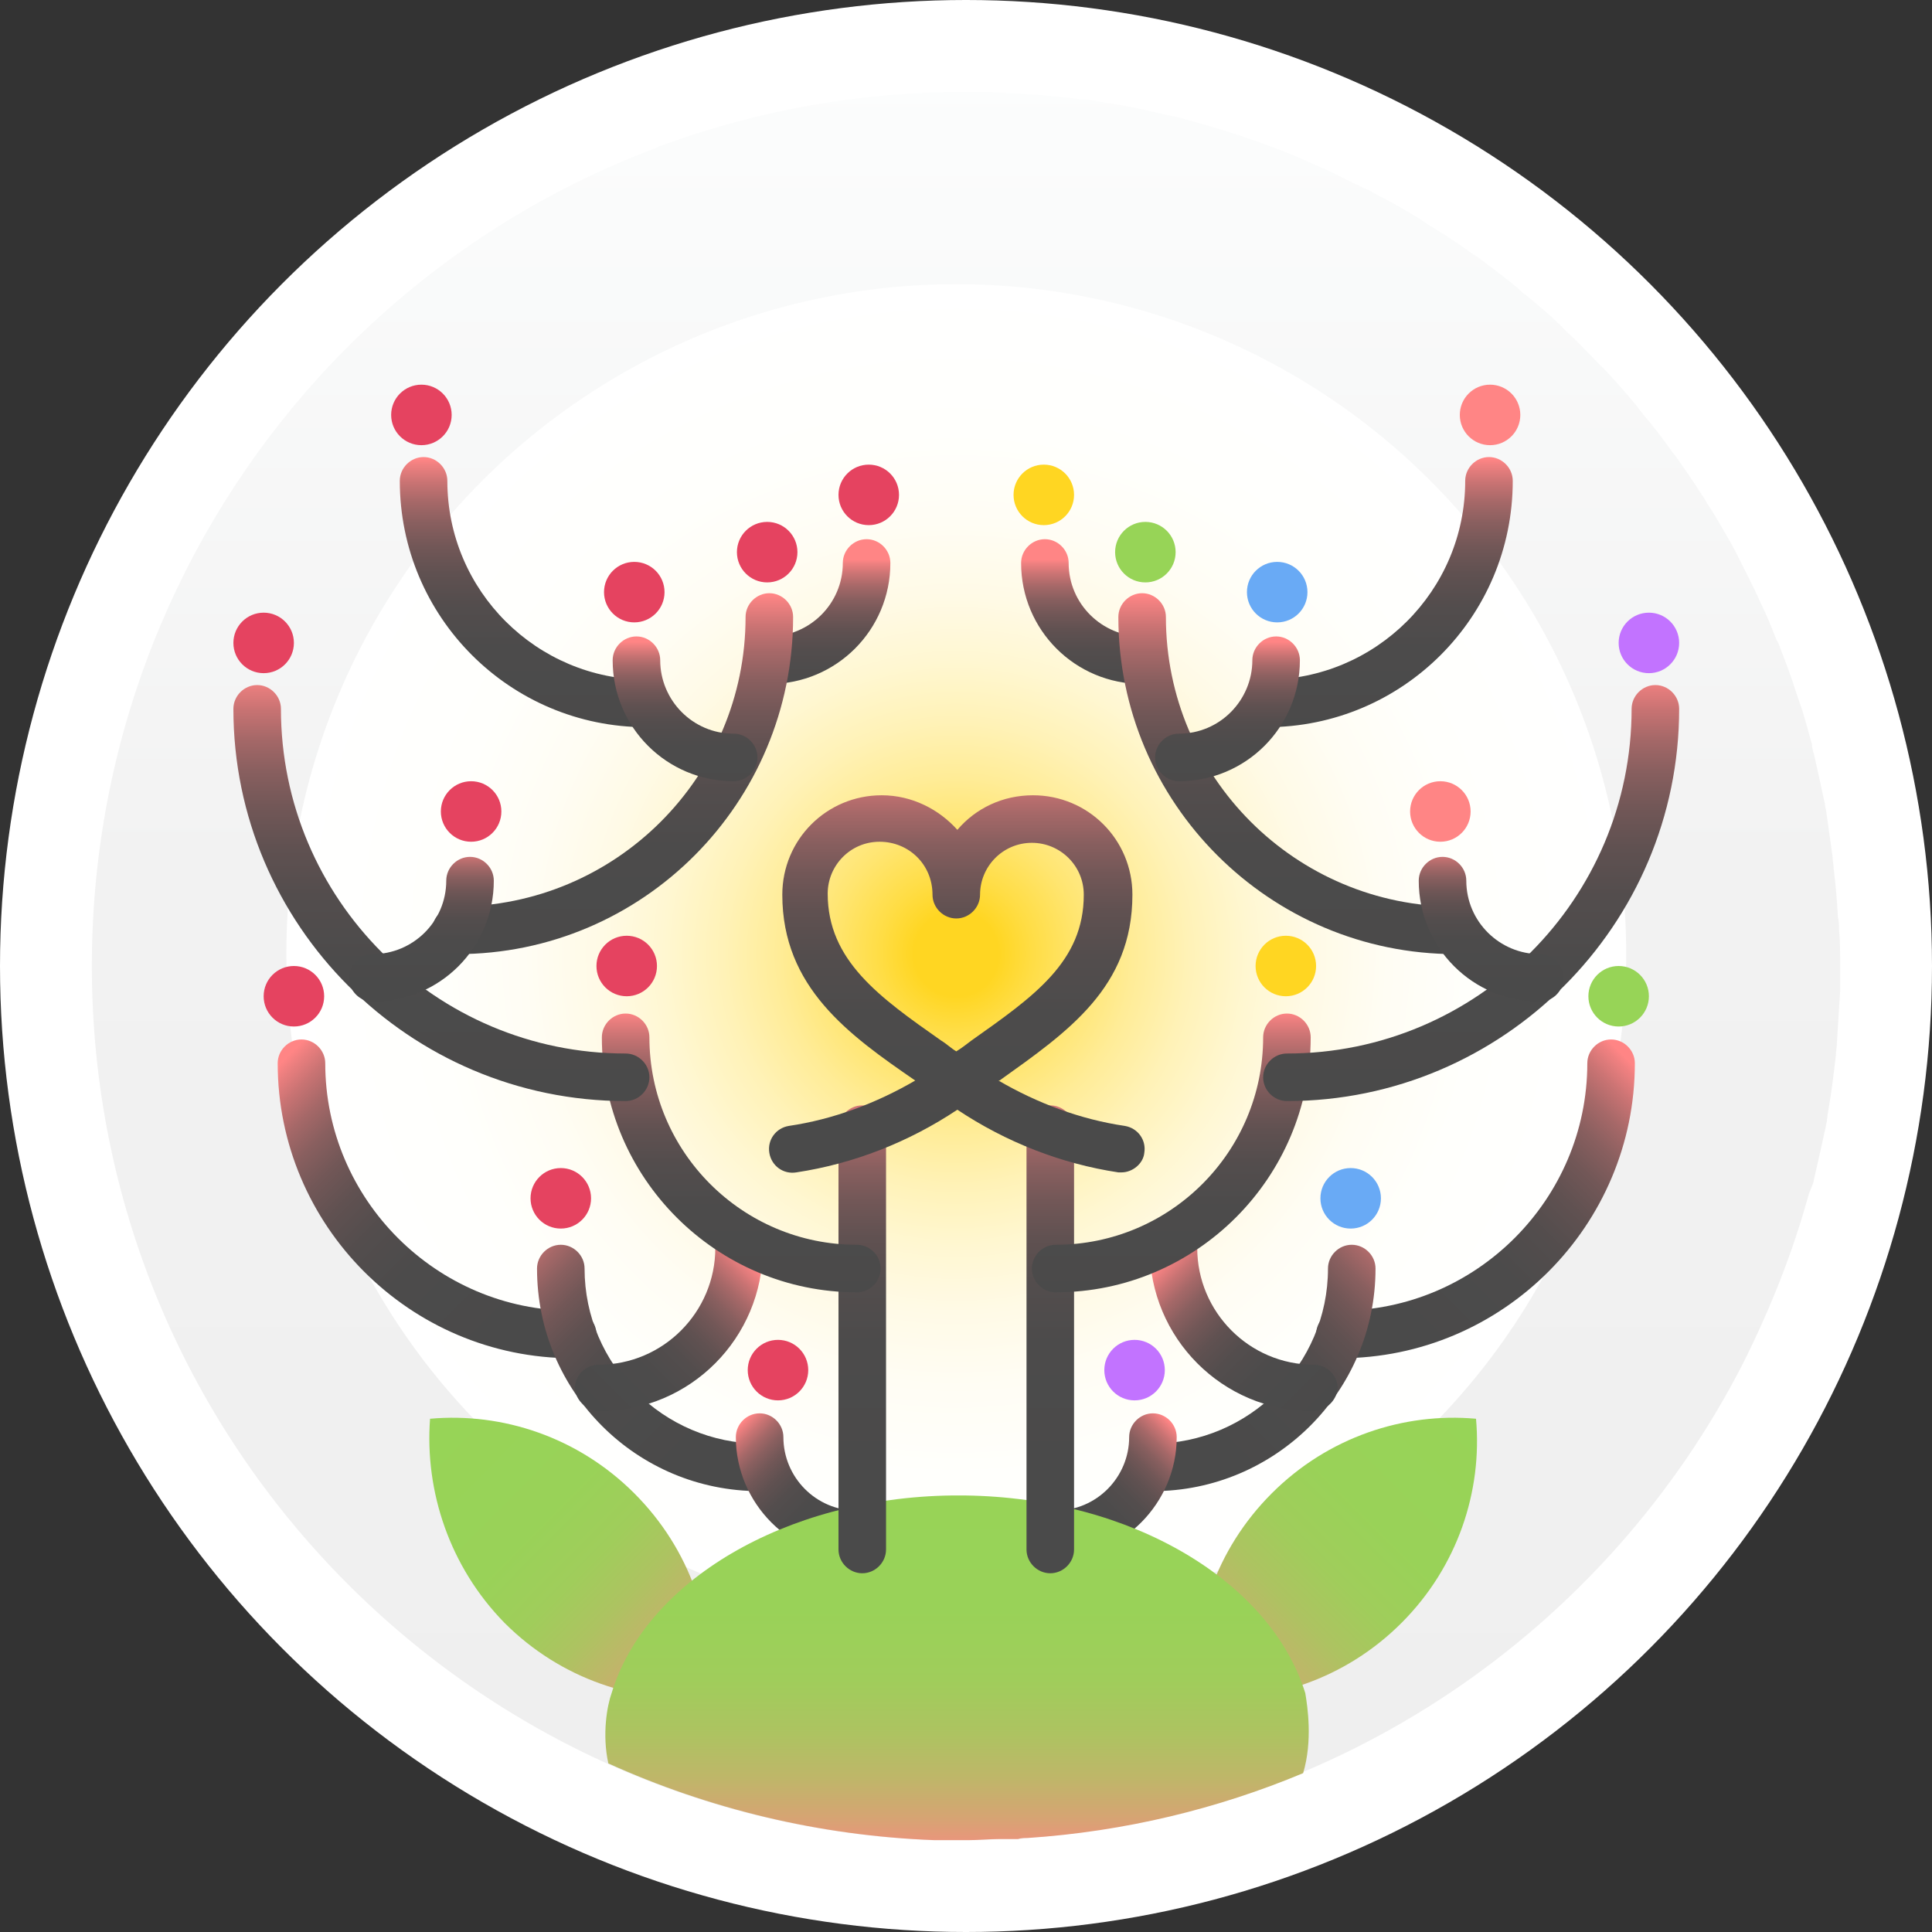 <?xml version="1.0" encoding="utf-8"?>
<!-- Generator: Adobe Illustrator 17.1.0, SVG Export Plug-In . SVG Version: 6.00 Build 0)  -->
<!DOCTYPE svg PUBLIC "-//W3C//DTD SVG 1.1//EN" "http://www.w3.org/Graphics/SVG/1.1/DTD/svg11.dtd">
<svg version="1.1" xmlns="http://www.w3.org/2000/svg" xmlns:xlink="http://www.w3.org/1999/xlink" x="0px" y="0px"
	 viewBox="0 0 178.8 178.8" enable-background="new 0 0 178.8 178.8" xml:space="preserve">
<rect x="0" y="0" width="178.8" height="178.8" fill="#333333" stroke="none"/>
<g id="圖層_2">
</g>
<g id="圖層_1">
	<g>
		<circle fill="#B5B5B6" cx="89.4" cy="89.4" r="80.9"/>
		<circle fill="#FFFFFF" cx="89.4" cy="89.4" r="89.4"/>
		<linearGradient id="SVGID_1_" gradientUnits="userSpaceOnUse" x1="89.436" y1="176.556" x2="89.436" y2="-2.92">
			<stop  offset="6.282720e-02" style="stop-color:#EFEFEF"/>
			<stop  offset="0.536" style="stop-color:#F2F2F2"/>
			<stop  offset="0.949" style="stop-color:#FCFDFD"/>
			<stop  offset="1" style="stop-color:#FEFFFF"/>
		</linearGradient>
		<path fill="url(#SVGID_1_)" d="M167.8,109.5c0.4-1.8,0.8-3.5,1.2-5.4v0c0.1-0.4,0.1-0.8,0.2-1.3c0.3-1.7,0.5-3.4,0.7-5.1
			c0-0.4,0.1-0.8,0.1-1.2c0.1-1.6,0.2-3.2,0.3-4.8c0-0.4,0-0.8,0-1.1c0-0.4,0-0.8,0-1.2c0-1.1,0-2.3-0.1-3.4c0-0.4,0-0.7-0.1-1.1
			c-0.1-1.5-0.2-3-0.4-4.5c0-0.4-0.1-0.7-0.1-1.1c-0.2-1.4-0.4-2.9-0.6-4.3c-0.1-0.3-0.1-0.7-0.2-1c-0.3-1.4-0.6-2.8-0.9-4.1
			c-0.1-0.3-0.2-0.7-0.2-1c-0.4-1.3-0.7-2.7-1.2-4c-0.1-0.3-0.2-0.6-0.3-0.9c-0.4-1.3-0.9-2.6-1.4-3.9c-0.1-0.3-0.2-0.6-0.4-0.9
			c-0.5-1.3-1-2.5-1.6-3.7c-0.1-0.3-0.3-0.6-0.4-0.9c-0.6-1.2-1.2-2.4-1.8-3.6c-0.2-0.3-0.3-0.6-0.5-0.9c-0.7-1.2-1.3-2.3-2.1-3.5
			c-0.2-0.3-0.3-0.6-0.5-0.8c-0.7-1.1-1.5-2.3-2.3-3.4c-0.2-0.3-0.4-0.5-0.6-0.8c-0.8-1.1-1.6-2.2-2.5-3.2c-0.2-0.3-0.4-0.5-0.6-0.8
			c-0.9-1.1-1.8-2.1-2.7-3.1c-0.2-0.2-0.5-0.5-0.7-0.7c-1-1-1.9-2-3-3c-0.2-0.2-0.5-0.5-0.7-0.7c-1-1-2.1-1.9-3.2-2.8
			c-0.3-0.2-0.5-0.4-0.8-0.7c-1.1-0.9-2.3-1.8-3.5-2.7c-0.3-0.2-0.6-0.4-0.9-0.6c-1.2-0.9-2.5-1.7-3.8-2.5c-0.3-0.2-0.6-0.4-0.9-0.6
			c-1.3-0.8-2.7-1.6-4.1-2.3c-0.3-0.2-0.7-0.4-1-0.5c-1.5-0.7-2.9-1.5-4.4-2.1c-0.4-0.2-0.7-0.3-1.1-0.5c-1.6-0.7-3.2-1.3-4.9-1.9
			c-0.4-0.1-0.8-0.3-1.2-0.4c-1.8-0.6-3.6-1.1-5.4-1.6c-0.5-0.1-0.9-0.2-1.4-0.3c-2-0.5-4-0.9-6.1-1.2c-0.5-0.1-1-0.2-1.6-0.2
			c-2.3-0.3-4.6-0.5-7-0.6c-0.6,0-1.2-0.1-1.8-0.1c-0.7,0-1.3,0-2,0c-9.7,0-19,1.7-27.6,4.8c-0.3,0.1-0.7,0.2-1,0.4
			c-12,4.5-22.6,11.8-31.1,21.1C16.5,49.2,8.5,68.4,8.5,89.4c0,43.7,34.6,79.2,77.8,80.9c0.3,0,0.7,0,1,0c0.2,0,0.5,0,0.7,0
			c0.4,0,0.7,0,1.1,0h0.3c1,0,1.9,0,2.8-0.1c0,0,0,0,0,0c0.3,0,0.7,0,1,0c0.3,0,0.5,0,0.8,0c0.3,0,0.6,0,0.9-0.1
			c29-2,53.8-19.3,66.4-43.9c2.5-5,4.6-10.2,6.1-15.7L167.8,109.5z"/>
		<radialGradient id="SVGID_2_" cx="88.489" cy="88.288" r="62.008" gradientUnits="userSpaceOnUse">
			<stop  offset="6.282720e-02" style="stop-color:#FFD622"/>
			<stop  offset="0.114" style="stop-color:#FFDD45"/>
			<stop  offset="0.186" style="stop-color:#FFE570"/>
			<stop  offset="0.264" style="stop-color:#FFEC97"/>
			<stop  offset="0.347" style="stop-color:#FFF2B7"/>
			<stop  offset="0.436" style="stop-color:#FFF7D1"/>
			<stop  offset="0.534" style="stop-color:#FFFAE6"/>
			<stop  offset="0.644" style="stop-color:#FFFDF4"/>
			<stop  offset="0.778" style="stop-color:#FFFFFC"/>
			<stop  offset="1" style="stop-color:#FFFFFF"/>
		</radialGradient>
		<circle fill="url(#SVGID_2_)" cx="88.5" cy="88.3" r="62"/>
		<linearGradient id="SVGID_3_" gradientUnits="userSpaceOnUse" x1="137.226" y1="130.477" x2="111.083" y2="156.864">
			<stop  offset="0" style="stop-color:#97D457"/>
			<stop  offset="0.384" style="stop-color:#99D258"/>
			<stop  offset="0.555" style="stop-color:#A0CD5B"/>
			<stop  offset="0.684" style="stop-color:#ADC361"/>
			<stop  offset="0.791" style="stop-color:#BFB669"/>
			<stop  offset="0.886" style="stop-color:#D6A473"/>
			<stop  offset="0.97" style="stop-color:#F38E80"/>
			<stop  offset="1" style="stop-color:#FF8585"/>
		</linearGradient>
		<path fill="url(#SVGID_3_)" d="M129.7,150.2c-5.2,5.2-12.2,7.5-18.9,6.9c-0.6-6.8,1.7-13.7,6.9-18.9c5.2-5.2,12.2-7.5,18.9-6.9
			C137.2,138,134.9,145,129.7,150.2z"/>
		<linearGradient id="SVGID_4_" gradientUnits="userSpaceOnUse" x1="39.975" y1="131.509" x2="65.14" y2="156.431">
			<stop  offset="0" style="stop-color:#97D457"/>
			<stop  offset="0.384" style="stop-color:#99D258"/>
			<stop  offset="0.555" style="stop-color:#A0CD5B"/>
			<stop  offset="0.684" style="stop-color:#ADC361"/>
			<stop  offset="0.791" style="stop-color:#BFB669"/>
			<stop  offset="0.886" style="stop-color:#D6A473"/>
			<stop  offset="0.97" style="stop-color:#F38E80"/>
			<stop  offset="1" style="stop-color:#FF8585"/>
		</linearGradient>
		<path fill="url(#SVGID_4_)" d="M46.7,150.2c5.2,5.2,12.2,7.5,18.9,6.9c0.6-6.8-1.7-13.7-6.9-18.9c-5.2-5.2-12.2-7.5-18.9-6.9
			C39.3,138,41.6,145,46.7,150.2z"/>
		<g>
			<linearGradient id="SVGID_5_" gradientUnits="userSpaceOnUse" x1="129.347" y1="123.327" x2="152.621" y2="100.053">
				<stop  offset="0" style="stop-color:#4A4A4A"/>
				<stop  offset="0.335" style="stop-color:#4C4B4B"/>
				<stop  offset="0.485" style="stop-color:#534D4D"/>
				<stop  offset="0.597" style="stop-color:#605151"/>
				<stop  offset="0.691" style="stop-color:#725757"/>
				<stop  offset="0.774" style="stop-color:#895F5F"/>
				<stop  offset="0.848" style="stop-color:#A66868"/>
				<stop  offset="0.916" style="stop-color:#C97373"/>
				<stop  offset="0.978" style="stop-color:#EF8080"/>
				<stop  offset="1" style="stop-color:#FF8585"/>
			</linearGradient>
			<path fill="url(#SVGID_5_)" d="M124,125.7c-1.2,0-2.2-1-2.2-2.2s1-2.2,2.2-2.2c12.6,0,22.9-10.3,22.9-22.9c0-1.2,1-2.2,2.2-2.2
				c1.2,0,2.2,1,2.2,2.2C151.3,113.4,139.1,125.7,124,125.7z"/>
		</g>
		<g>
			<linearGradient id="SVGID_6_" gradientUnits="userSpaceOnUse" x1="111.921" y1="134.365" x2="131.051" y2="115.236">
				<stop  offset="0" style="stop-color:#4A4A4A"/>
				<stop  offset="0.335" style="stop-color:#4C4B4B"/>
				<stop  offset="0.485" style="stop-color:#534D4D"/>
				<stop  offset="0.597" style="stop-color:#605151"/>
				<stop  offset="0.691" style="stop-color:#725757"/>
				<stop  offset="0.774" style="stop-color:#895F5F"/>
				<stop  offset="0.848" style="stop-color:#A66868"/>
				<stop  offset="0.916" style="stop-color:#C97373"/>
				<stop  offset="0.978" style="stop-color:#EF8080"/>
				<stop  offset="1" style="stop-color:#FF8585"/>
			</linearGradient>
			<path fill="url(#SVGID_6_)" d="M106.7,138c-1.2,0-2.2-1-2.2-2.2c0-1.2,1-2.2,2.2-2.2c8.9,0,16.2-7.3,16.2-16.2
				c0-1.2,1-2.2,2.2-2.2c1.2,0,2.2,1,2.2,2.2C127.3,128.8,118,138,106.7,138z"/>
		</g>
		<g>
			<linearGradient id="SVGID_7_" gradientUnits="userSpaceOnUse" x1="98.723" y1="142.791" x2="109.076" y2="132.437">
				<stop  offset="0" style="stop-color:#4A4A4A"/>
				<stop  offset="0.335" style="stop-color:#4C4B4B"/>
				<stop  offset="0.485" style="stop-color:#534D4D"/>
				<stop  offset="0.597" style="stop-color:#605151"/>
				<stop  offset="0.691" style="stop-color:#725757"/>
				<stop  offset="0.774" style="stop-color:#895F5F"/>
				<stop  offset="0.848" style="stop-color:#A66868"/>
				<stop  offset="0.916" style="stop-color:#C97373"/>
				<stop  offset="0.978" style="stop-color:#EF8080"/>
				<stop  offset="1" style="stop-color:#FF8585"/>
			</linearGradient>
			<path fill="url(#SVGID_7_)" d="M97.7,144.2c-1.2,0-2.2-1-2.2-2.2c0-1.2,1-2.2,2.2-2.2c3.8,0,6.8-3.1,6.8-6.8c0-1.2,1-2.2,2.2-2.2
				c1.2,0,2.2,1,2.2,2.2C108.9,139.1,103.9,144.2,97.7,144.2z"/>
		</g>
		<g>
			<linearGradient id="SVGID_8_" gradientUnits="userSpaceOnUse" x1="122.074" y1="131.67" x2="107.411" y2="117.007">
				<stop  offset="0" style="stop-color:#4A4A4A"/>
				<stop  offset="0.335" style="stop-color:#4C4B4B"/>
				<stop  offset="0.485" style="stop-color:#534D4D"/>
				<stop  offset="0.597" style="stop-color:#605151"/>
				<stop  offset="0.691" style="stop-color:#725757"/>
				<stop  offset="0.774" style="stop-color:#895F5F"/>
				<stop  offset="0.848" style="stop-color:#A66868"/>
				<stop  offset="0.916" style="stop-color:#C97373"/>
				<stop  offset="0.978" style="stop-color:#EF8080"/>
				<stop  offset="1" style="stop-color:#FF8585"/>
			</linearGradient>
			<path fill="url(#SVGID_8_)" d="M121.5,130.6c-8.4,0-15.1-6.8-15.1-15.1c0-1.2,1-2.2,2.2-2.2c1.2,0,2.2,1,2.2,2.2
				c0,5.9,4.8,10.8,10.8,10.8c1.2,0,2.2,1,2.2,2.2C123.7,129.6,122.7,130.6,121.5,130.6z"/>
		</g>
		<g>
			
				<linearGradient id="SVGID_9_" gradientUnits="userSpaceOnUse" x1="-905.612" y1="123.327" x2="-882.338" y2="100.053" gradientTransform="matrix(-1 0 0 1 -857.982 0)">
				<stop  offset="0" style="stop-color:#4A4A4A"/>
				<stop  offset="0.335" style="stop-color:#4C4B4B"/>
				<stop  offset="0.485" style="stop-color:#534D4D"/>
				<stop  offset="0.597" style="stop-color:#605151"/>
				<stop  offset="0.691" style="stop-color:#725757"/>
				<stop  offset="0.774" style="stop-color:#895F5F"/>
				<stop  offset="0.848" style="stop-color:#A66868"/>
				<stop  offset="0.916" style="stop-color:#C97373"/>
				<stop  offset="0.978" style="stop-color:#EF8080"/>
				<stop  offset="1" style="stop-color:#FF8585"/>
			</linearGradient>
			<path fill="url(#SVGID_9_)" d="M53,125.7c1.2,0,2.2-1,2.2-2.2s-1-2.2-2.2-2.2c-12.6,0-22.9-10.3-22.9-22.9c0-1.2-1-2.2-2.2-2.2
				c-1.2,0-2.2,1-2.2,2.2C25.7,113.4,37.9,125.7,53,125.7z"/>
		</g>
		<g>
			
				<linearGradient id="SVGID_10_" gradientUnits="userSpaceOnUse" x1="-923.038" y1="134.365" x2="-903.909" y2="115.236" gradientTransform="matrix(-1 0 0 1 -857.982 0)">
				<stop  offset="0" style="stop-color:#4A4A4A"/>
				<stop  offset="0.335" style="stop-color:#4C4B4B"/>
				<stop  offset="0.485" style="stop-color:#534D4D"/>
				<stop  offset="0.597" style="stop-color:#605151"/>
				<stop  offset="0.691" style="stop-color:#725757"/>
				<stop  offset="0.774" style="stop-color:#895F5F"/>
				<stop  offset="0.848" style="stop-color:#A66868"/>
				<stop  offset="0.916" style="stop-color:#C97373"/>
				<stop  offset="0.978" style="stop-color:#EF8080"/>
				<stop  offset="1" style="stop-color:#FF8585"/>
			</linearGradient>
			<path fill="url(#SVGID_10_)" d="M70.3,138c1.2,0,2.2-1,2.2-2.2c0-1.2-1-2.2-2.2-2.2c-8.9,0-16.2-7.3-16.2-16.2
				c0-1.2-1-2.2-2.2-2.2c-1.2,0-2.2,1-2.2,2.2C49.7,128.8,58.9,138,70.3,138z"/>
		</g>
		<g>
			
				<linearGradient id="SVGID_11_" gradientUnits="userSpaceOnUse" x1="-936.237" y1="142.79" x2="-925.883" y2="132.437" gradientTransform="matrix(-1 0 0 1 -857.982 0)">
				<stop  offset="0" style="stop-color:#4A4A4A"/>
				<stop  offset="0.335" style="stop-color:#4C4B4B"/>
				<stop  offset="0.485" style="stop-color:#534D4D"/>
				<stop  offset="0.597" style="stop-color:#605151"/>
				<stop  offset="0.691" style="stop-color:#725757"/>
				<stop  offset="0.774" style="stop-color:#895F5F"/>
				<stop  offset="0.848" style="stop-color:#A66868"/>
				<stop  offset="0.916" style="stop-color:#C97373"/>
				<stop  offset="0.978" style="stop-color:#EF8080"/>
				<stop  offset="1" style="stop-color:#FF8585"/>
			</linearGradient>
			<path fill="url(#SVGID_11_)" d="M79.3,144.2c1.2,0,2.2-1,2.2-2.2c0-1.2-1-2.2-2.2-2.2c-3.8,0-6.8-3.1-6.8-6.8
				c0-1.2-1-2.2-2.2-2.2c-1.2,0-2.2,1-2.2,2.2C68.1,139.1,73.1,144.2,79.3,144.2z"/>
		</g>
		<g>
			
				<linearGradient id="SVGID_12_" gradientUnits="userSpaceOnUse" x1="-912.885" y1="131.67" x2="-927.549" y2="117.007" gradientTransform="matrix(-1 0 0 1 -857.982 0)">
				<stop  offset="0" style="stop-color:#4A4A4A"/>
				<stop  offset="0.335" style="stop-color:#4C4B4B"/>
				<stop  offset="0.485" style="stop-color:#534D4D"/>
				<stop  offset="0.597" style="stop-color:#605151"/>
				<stop  offset="0.691" style="stop-color:#725757"/>
				<stop  offset="0.774" style="stop-color:#895F5F"/>
				<stop  offset="0.848" style="stop-color:#A66868"/>
				<stop  offset="0.916" style="stop-color:#C97373"/>
				<stop  offset="0.978" style="stop-color:#EF8080"/>
				<stop  offset="1" style="stop-color:#FF8585"/>
			</linearGradient>
			<path fill="url(#SVGID_12_)" d="M55.5,130.6c8.4,0,15.1-6.8,15.1-15.1c0-1.2-1-2.2-2.2-2.2c-1.2,0-2.2,1-2.2,2.2
				c0,5.9-4.8,10.8-10.8,10.8c-1.2,0-2.2,1-2.2,2.2C53.3,129.6,54.3,130.6,55.5,130.6z"/>
		</g>
		<linearGradient id="SVGID_13_" gradientUnits="userSpaceOnUse" x1="88.489" y1="134.043" x2="88.489" y2="172.648">
			<stop  offset="0" style="stop-color:#97D457"/>
			<stop  offset="0.384" style="stop-color:#99D258"/>
			<stop  offset="0.555" style="stop-color:#A0CD5B"/>
			<stop  offset="0.684" style="stop-color:#ADC361"/>
			<stop  offset="0.791" style="stop-color:#BFB669"/>
			<stop  offset="0.886" style="stop-color:#D6A473"/>
			<stop  offset="0.97" style="stop-color:#F38E80"/>
			<stop  offset="1" style="stop-color:#FF8585"/>
		</linearGradient>
		<path fill="url(#SVGID_13_)" d="M120.6,164.1c-7.9,3.3-16.5,5.4-25.5,6c-0.3,0-0.6,0-0.9,0.1c-0.3,0-0.5,0-0.8,0c-0.3,0-0.7,0-1,0
			c0,0,0,0,0,0c-0.9,0-1.9,0.1-2.8,0.1h-0.3c-0.4,0-0.7,0-1.1,0c-0.2,0-0.5,0-0.7,0c-0.3,0-0.7,0-1,0c-10.7-0.4-20.9-2.9-30.2-7.1
			c-0.6-2.7-0.1-5.4,0.3-6.5c3.1-10.3,16-18.1,31.5-18.3c0.2,0,0.4,0,0.6,0c0.2,0,0.4,0,0.6,0c15.5,0.2,28.3,8,31.5,18.3
			C121,157.9,121.5,161.1,120.6,164.1z"/>
		<g>
			<linearGradient id="SVGID_14_" gradientUnits="userSpaceOnUse" x1="79.786" y1="136.486" x2="79.786" y2="99.778">
				<stop  offset="0" style="stop-color:#4A4A4A"/>
				<stop  offset="0.335" style="stop-color:#4C4B4B"/>
				<stop  offset="0.485" style="stop-color:#534D4D"/>
				<stop  offset="0.597" style="stop-color:#605151"/>
				<stop  offset="0.691" style="stop-color:#725757"/>
				<stop  offset="0.774" style="stop-color:#895F5F"/>
				<stop  offset="0.848" style="stop-color:#A66868"/>
				<stop  offset="0.916" style="stop-color:#C97373"/>
				<stop  offset="0.978" style="stop-color:#EF8080"/>
				<stop  offset="1" style="stop-color:#FF8585"/>
			</linearGradient>
			<path fill="url(#SVGID_14_)" d="M79.8,145.6c-1.2,0-2.2-1-2.2-2.2v-38.9c0-1.2,1-2.2,2.2-2.2c1.2,0,2.2,1,2.2,2.2v38.9
				C82,144.6,81,145.6,79.8,145.6z"/>
		</g>
		<g>
			<linearGradient id="SVGID_15_" gradientUnits="userSpaceOnUse" x1="97.192" y1="136.486" x2="97.192" y2="99.778">
				<stop  offset="0" style="stop-color:#4A4A4A"/>
				<stop  offset="0.335" style="stop-color:#4C4B4B"/>
				<stop  offset="0.485" style="stop-color:#534D4D"/>
				<stop  offset="0.597" style="stop-color:#605151"/>
				<stop  offset="0.691" style="stop-color:#725757"/>
				<stop  offset="0.774" style="stop-color:#895F5F"/>
				<stop  offset="0.848" style="stop-color:#A66868"/>
				<stop  offset="0.916" style="stop-color:#C97373"/>
				<stop  offset="0.978" style="stop-color:#EF8080"/>
				<stop  offset="1" style="stop-color:#FF8585"/>
			</linearGradient>
			<path fill="url(#SVGID_15_)" d="M97.2,145.6c-1.2,0-2.2-1-2.2-2.2v-38.9c0-1.2,1-2.2,2.2-2.2c1.2,0,2.2,1,2.2,2.2v38.9
				C99.4,144.6,98.4,145.6,97.2,145.6z"/>
		</g>
		<g>
			<linearGradient id="SVGID_16_" gradientUnits="userSpaceOnUse" x1="88.49" y1="105.945" x2="88.49" y2="69.755">
				<stop  offset="0" style="stop-color:#4A4A4A"/>
				<stop  offset="0.335" style="stop-color:#4C4B4B"/>
				<stop  offset="0.485" style="stop-color:#534D4D"/>
				<stop  offset="0.597" style="stop-color:#605151"/>
				<stop  offset="0.691" style="stop-color:#725757"/>
				<stop  offset="0.774" style="stop-color:#895F5F"/>
				<stop  offset="0.848" style="stop-color:#A66868"/>
				<stop  offset="0.916" style="stop-color:#C97373"/>
				<stop  offset="0.978" style="stop-color:#EF8080"/>
				<stop  offset="1" style="stop-color:#FF8585"/>
			</linearGradient>
			<path fill="url(#SVGID_16_)" d="M103.8,108.5c-0.1,0-0.2,0-0.3,0c-5.3-0.8-10.4-2.8-14.9-5.8c-4.5,3-9.6,5-14.9,5.8
				c-1.2,0.2-2.3-0.6-2.5-1.8c-0.2-1.2,0.6-2.3,1.8-2.5c4.1-0.6,8.1-2.1,11.7-4.2c0,0,0,0,0,0c-6.1-4.2-12.3-8.6-12.3-17.2
				c0-5.1,4.1-9.2,9.2-9.2c2.8,0,5.3,1.3,7,3.2c1.7-2,4.2-3.2,7-3.2c5.1,0,9.2,4.1,9.2,9.2c0,8.6-6,12.7-12.3,17.2c0,0,0,0-0.1,0
				c3.6,2.1,7.6,3.6,11.7,4.2c1.2,0.2,2,1.3,1.8,2.5C105.8,107.7,104.8,108.5,103.8,108.5z M81.4,77.9c-2.7,0-4.8,2.2-4.8,4.8
				c0,6.2,4.8,9.6,10.5,13.6c0.5,0.3,0.9,0.7,1.4,1c0.5-0.3,1-0.7,1.4-1c5.8-4.1,10.4-7.3,10.4-13.5c0-2.7-2.2-4.8-4.8-4.8
				c-2.7,0-4.8,2.2-4.8,4.8c0,1.2-1,2.2-2.2,2.2c-1.2,0-2.2-1-2.2-2.2C86.3,80,84.1,77.9,81.4,77.9z"/>
		</g>
		<g>
			<linearGradient id="SVGID_17_" gradientUnits="userSpaceOnUse" x1="127.483" y1="68.645" x2="127.483" y2="42.48">
				<stop  offset="0" style="stop-color:#4A4A4A"/>
				<stop  offset="0.335" style="stop-color:#4C4B4B"/>
				<stop  offset="0.485" style="stop-color:#534D4D"/>
				<stop  offset="0.597" style="stop-color:#605151"/>
				<stop  offset="0.691" style="stop-color:#725757"/>
				<stop  offset="0.774" style="stop-color:#895F5F"/>
				<stop  offset="0.848" style="stop-color:#A66868"/>
				<stop  offset="0.916" style="stop-color:#C97373"/>
				<stop  offset="0.978" style="stop-color:#EF8080"/>
				<stop  offset="1" style="stop-color:#FF8585"/>
			</linearGradient>
			<path fill="url(#SVGID_17_)" d="M117.2,67.3c-1.2,0-2.2-1-2.2-2.2c0-1.2,1-2.2,2.2-2.2c10.1,0,18.4-8.2,18.4-18.4
				c0-1.2,1-2.2,2.2-2.2c1.2,0,2.2,1,2.2,2.2C140,57.1,129.8,67.3,117.2,67.3z"/>
		</g>
		<g>
			<linearGradient id="SVGID_18_" gradientUnits="userSpaceOnUse" x1="101.211" y1="67.952" x2="101.211" y2="51.796">
				<stop  offset="0" style="stop-color:#4A4A4A"/>
				<stop  offset="0.335" style="stop-color:#4C4B4B"/>
				<stop  offset="0.485" style="stop-color:#534D4D"/>
				<stop  offset="0.597" style="stop-color:#605151"/>
				<stop  offset="0.691" style="stop-color:#725757"/>
				<stop  offset="0.774" style="stop-color:#895F5F"/>
				<stop  offset="0.848" style="stop-color:#A66868"/>
				<stop  offset="0.916" style="stop-color:#C97373"/>
				<stop  offset="0.978" style="stop-color:#EF8080"/>
				<stop  offset="1" style="stop-color:#FF8585"/>
			</linearGradient>
			<path fill="url(#SVGID_18_)" d="M105.7,63.3c-6.2,0-11.2-5-11.2-11.2c0-1.2,1-2.2,2.2-2.2c1.2,0,2.2,1,2.2,2.2
				c0,3.8,3.1,6.8,6.8,6.8c1.2,0,2.2,1,2.2,2.2C107.9,62.3,106.9,63.3,105.7,63.3z"/>
		</g>
		<g>
			<linearGradient id="SVGID_19_" gradientUnits="userSpaceOnUse" x1="120.206" y1="89.941" x2="120.206" y2="55.121">
				<stop  offset="0" style="stop-color:#4A4A4A"/>
				<stop  offset="0.335" style="stop-color:#4C4B4B"/>
				<stop  offset="0.485" style="stop-color:#534D4D"/>
				<stop  offset="0.597" style="stop-color:#605151"/>
				<stop  offset="0.691" style="stop-color:#725757"/>
				<stop  offset="0.774" style="stop-color:#895F5F"/>
				<stop  offset="0.848" style="stop-color:#A66868"/>
				<stop  offset="0.916" style="stop-color:#C97373"/>
				<stop  offset="0.978" style="stop-color:#EF8080"/>
				<stop  offset="1" style="stop-color:#FF8585"/>
			</linearGradient>
			<path fill="url(#SVGID_19_)" d="M134.7,88.3c-17.2,0-31.2-14-31.2-31.2c0-1.2,1-2.2,2.2-2.2c1.2,0,2.2,1,2.2,2.2
				c0,14.8,12,26.8,26.8,26.8c1.2,0,2.2,1,2.2,2.2C136.9,87.3,135.9,88.3,134.7,88.3z"/>
		</g>
		<g>
			<linearGradient id="SVGID_20_" gradientUnits="userSpaceOnUse" x1="108.371" y1="120.767" x2="108.371" y2="93.663">
				<stop  offset="0" style="stop-color:#4A4A4A"/>
				<stop  offset="0.335" style="stop-color:#4C4B4B"/>
				<stop  offset="0.485" style="stop-color:#534D4D"/>
				<stop  offset="0.597" style="stop-color:#605151"/>
				<stop  offset="0.691" style="stop-color:#725757"/>
				<stop  offset="0.774" style="stop-color:#895F5F"/>
				<stop  offset="0.848" style="stop-color:#A66868"/>
				<stop  offset="0.916" style="stop-color:#C97373"/>
				<stop  offset="0.978" style="stop-color:#EF8080"/>
				<stop  offset="1" style="stop-color:#FF8585"/>
			</linearGradient>
			<path fill="url(#SVGID_20_)" d="M97.7,119.6c-1.2,0-2.2-1-2.2-2.2c0-1.2,1-2.2,2.2-2.2c10.6,0,19.2-8.6,19.2-19.2
				c0-1.2,1-2.2,2.2-2.2c1.2,0,2.2,1,2.2,2.2C121.3,109,110.7,119.6,97.7,119.6z"/>
		</g>
		<g>
			<linearGradient id="SVGID_21_" gradientUnits="userSpaceOnUse" x1="136.145" y1="102.28" x2="136.145" y2="62.278">
				<stop  offset="0" style="stop-color:#4A4A4A"/>
				<stop  offset="0.335" style="stop-color:#4C4B4B"/>
				<stop  offset="0.485" style="stop-color:#534D4D"/>
				<stop  offset="0.597" style="stop-color:#605151"/>
				<stop  offset="0.691" style="stop-color:#725757"/>
				<stop  offset="0.774" style="stop-color:#895F5F"/>
				<stop  offset="0.848" style="stop-color:#A66868"/>
				<stop  offset="0.916" style="stop-color:#C97373"/>
				<stop  offset="0.978" style="stop-color:#EF8080"/>
				<stop  offset="1" style="stop-color:#FF8585"/>
			</linearGradient>
			<path fill="url(#SVGID_21_)" d="M119.1,101.9c-1.2,0-2.2-1-2.2-2.2c0-1.2,1-2.2,2.2-2.2c17.6,0,31.9-14.3,31.9-31.9
				c0-1.2,1-2.2,2.2-2.2c1.2,0,2.2,1,2.2,2.2C155.4,85.6,139.1,101.9,119.1,101.9z"/>
		</g>
		<g>
			<linearGradient id="SVGID_22_" gradientUnits="userSpaceOnUse" x1="137.944" y1="91.53" x2="137.944" y2="78.204">
				<stop  offset="0" style="stop-color:#4A4A4A"/>
				<stop  offset="0.335" style="stop-color:#4C4B4B"/>
				<stop  offset="0.485" style="stop-color:#534D4D"/>
				<stop  offset="0.597" style="stop-color:#605151"/>
				<stop  offset="0.691" style="stop-color:#725757"/>
				<stop  offset="0.774" style="stop-color:#895F5F"/>
				<stop  offset="0.848" style="stop-color:#A66868"/>
				<stop  offset="0.916" style="stop-color:#C97373"/>
				<stop  offset="0.978" style="stop-color:#EF8080"/>
				<stop  offset="1" style="stop-color:#FF8585"/>
			</linearGradient>
			<path fill="url(#SVGID_22_)" d="M142.5,92.7c-6.2,0-11.2-5-11.2-11.2c0-1.2,1-2.2,2.2-2.2c1.2,0,2.2,1,2.2,2.2
				c0,3.8,3.1,6.8,6.8,6.8c1.2,0,2.2,1,2.2,2.2C144.7,91.7,143.7,92.7,142.5,92.7z"/>
		</g>
		<g>
			<linearGradient id="SVGID_23_" gradientUnits="userSpaceOnUse" x1="113.581" y1="73.939" x2="113.581" y2="59.431">
				<stop  offset="0" style="stop-color:#4A4A4A"/>
				<stop  offset="0.335" style="stop-color:#4C4B4B"/>
				<stop  offset="0.485" style="stop-color:#534D4D"/>
				<stop  offset="0.597" style="stop-color:#605151"/>
				<stop  offset="0.691" style="stop-color:#725757"/>
				<stop  offset="0.774" style="stop-color:#895F5F"/>
				<stop  offset="0.848" style="stop-color:#A66868"/>
				<stop  offset="0.916" style="stop-color:#C97373"/>
				<stop  offset="0.978" style="stop-color:#EF8080"/>
				<stop  offset="1" style="stop-color:#FF8585"/>
			</linearGradient>
			<path fill="url(#SVGID_23_)" d="M109.1,72.3c-1.2,0-2.2-1-2.2-2.2s1-2.2,2.2-2.2c3.8,0,6.8-3.1,6.8-6.8c0-1.2,1-2.2,2.2-2.2
				c1.2,0,2.2,1,2.2,2.2C120.3,67.3,115.3,72.3,109.1,72.3z"/>
		</g>
		<g>
			
				<linearGradient id="SVGID_24_" gradientUnits="userSpaceOnUse" x1="-907.477" y1="68.645" x2="-907.477" y2="42.48" gradientTransform="matrix(-1 0 0 1 -857.982 0)">
				<stop  offset="0" style="stop-color:#4A4A4A"/>
				<stop  offset="0.335" style="stop-color:#4C4B4B"/>
				<stop  offset="0.485" style="stop-color:#534D4D"/>
				<stop  offset="0.597" style="stop-color:#605151"/>
				<stop  offset="0.691" style="stop-color:#725757"/>
				<stop  offset="0.774" style="stop-color:#895F5F"/>
				<stop  offset="0.848" style="stop-color:#A66868"/>
				<stop  offset="0.916" style="stop-color:#C97373"/>
				<stop  offset="0.978" style="stop-color:#EF8080"/>
				<stop  offset="1" style="stop-color:#FF8585"/>
			</linearGradient>
			<path fill="url(#SVGID_24_)" d="M59.8,67.3c1.2,0,2.2-1,2.2-2.2c0-1.2-1-2.2-2.2-2.2c-10.1,0-18.4-8.2-18.4-18.4
				c0-1.2-1-2.2-2.2-2.2c-1.2,0-2.2,1-2.2,2.2C37,57.1,47.2,67.3,59.8,67.3z"/>
		</g>
		<g>
			
				<linearGradient id="SVGID_25_" gradientUnits="userSpaceOnUse" x1="-933.748" y1="67.952" x2="-933.748" y2="51.796" gradientTransform="matrix(-1 0 0 1 -857.982 0)">
				<stop  offset="0" style="stop-color:#4A4A4A"/>
				<stop  offset="0.335" style="stop-color:#4C4B4B"/>
				<stop  offset="0.485" style="stop-color:#534D4D"/>
				<stop  offset="0.597" style="stop-color:#605151"/>
				<stop  offset="0.691" style="stop-color:#725757"/>
				<stop  offset="0.774" style="stop-color:#895F5F"/>
				<stop  offset="0.848" style="stop-color:#A66868"/>
				<stop  offset="0.916" style="stop-color:#C97373"/>
				<stop  offset="0.978" style="stop-color:#EF8080"/>
				<stop  offset="1" style="stop-color:#FF8585"/>
			</linearGradient>
			<path fill="url(#SVGID_25_)" d="M71.2,63.3c6.2,0,11.2-5,11.2-11.2c0-1.2-1-2.2-2.2-2.2c-1.2,0-2.2,1-2.2,2.2
				c0,3.8-3.1,6.8-6.8,6.8c-1.2,0-2.2,1-2.2,2.2C69,62.3,70,63.3,71.2,63.3z"/>
		</g>
		<g>
			
				<linearGradient id="SVGID_26_" gradientUnits="userSpaceOnUse" x1="-914.754" y1="89.941" x2="-914.754" y2="55.121" gradientTransform="matrix(-1 0 0 1 -857.982 0)">
				<stop  offset="0" style="stop-color:#4A4A4A"/>
				<stop  offset="0.335" style="stop-color:#4C4B4B"/>
				<stop  offset="0.485" style="stop-color:#534D4D"/>
				<stop  offset="0.597" style="stop-color:#605151"/>
				<stop  offset="0.691" style="stop-color:#725757"/>
				<stop  offset="0.774" style="stop-color:#895F5F"/>
				<stop  offset="0.848" style="stop-color:#A66868"/>
				<stop  offset="0.916" style="stop-color:#C97373"/>
				<stop  offset="0.978" style="stop-color:#EF8080"/>
				<stop  offset="1" style="stop-color:#FF8585"/>
			</linearGradient>
			<path fill="url(#SVGID_26_)" d="M42.3,88.3c17.2,0,31.1-14,31.1-31.2c0-1.2-1-2.2-2.2-2.2c-1.2,0-2.2,1-2.2,2.2
				c0,14.8-12,26.8-26.8,26.8c-1.2,0-2.2,1-2.2,2.2C40.1,87.3,41.1,88.3,42.3,88.3z"/>
		</g>
		<g>
			
				<linearGradient id="SVGID_27_" gradientUnits="userSpaceOnUse" x1="-926.588" y1="120.767" x2="-926.588" y2="93.663" gradientTransform="matrix(-1 0 0 1 -857.982 0)">
				<stop  offset="0" style="stop-color:#4A4A4A"/>
				<stop  offset="0.335" style="stop-color:#4C4B4B"/>
				<stop  offset="0.485" style="stop-color:#534D4D"/>
				<stop  offset="0.597" style="stop-color:#605151"/>
				<stop  offset="0.691" style="stop-color:#725757"/>
				<stop  offset="0.774" style="stop-color:#895F5F"/>
				<stop  offset="0.848" style="stop-color:#A66868"/>
				<stop  offset="0.916" style="stop-color:#C97373"/>
				<stop  offset="0.978" style="stop-color:#EF8080"/>
				<stop  offset="1" style="stop-color:#FF8585"/>
			</linearGradient>
			<path fill="url(#SVGID_27_)" d="M79.3,119.6c1.2,0,2.2-1,2.2-2.2c0-1.2-1-2.2-2.2-2.2c-10.6,0-19.2-8.6-19.2-19.2
				c0-1.2-1-2.2-2.2-2.2c-1.2,0-2.2,1-2.2,2.2C55.7,109,66.3,119.6,79.3,119.6z"/>
		</g>
		<g>
			
				<linearGradient id="SVGID_28_" gradientUnits="userSpaceOnUse" x1="-898.815" y1="102.28" x2="-898.815" y2="62.278" gradientTransform="matrix(-1 0 0 1 -857.982 0)">
				<stop  offset="0" style="stop-color:#4A4A4A"/>
				<stop  offset="0.335" style="stop-color:#4C4B4B"/>
				<stop  offset="0.485" style="stop-color:#534D4D"/>
				<stop  offset="0.597" style="stop-color:#605151"/>
				<stop  offset="0.691" style="stop-color:#725757"/>
				<stop  offset="0.774" style="stop-color:#895F5F"/>
				<stop  offset="0.848" style="stop-color:#A66868"/>
				<stop  offset="0.916" style="stop-color:#C97373"/>
				<stop  offset="0.978" style="stop-color:#EF8080"/>
				<stop  offset="1" style="stop-color:#FF8585"/>
			</linearGradient>
			<path fill="url(#SVGID_28_)" d="M57.9,101.9c1.2,0,2.2-1,2.2-2.2c0-1.2-1-2.2-2.2-2.2C40.3,97.5,26,83.2,26,65.6
				c0-1.2-1-2.2-2.2-2.2c-1.2,0-2.2,1-2.2,2.2C21.6,85.6,37.9,101.9,57.9,101.9z"/>
		</g>
		<g>
			
				<linearGradient id="SVGID_29_" gradientUnits="userSpaceOnUse" x1="-897.015" y1="91.53" x2="-897.015" y2="78.204" gradientTransform="matrix(-1 0 0 1 -857.982 0)">
				<stop  offset="0" style="stop-color:#4A4A4A"/>
				<stop  offset="0.335" style="stop-color:#4C4B4B"/>
				<stop  offset="0.485" style="stop-color:#534D4D"/>
				<stop  offset="0.597" style="stop-color:#605151"/>
				<stop  offset="0.691" style="stop-color:#725757"/>
				<stop  offset="0.774" style="stop-color:#895F5F"/>
				<stop  offset="0.848" style="stop-color:#A66868"/>
				<stop  offset="0.916" style="stop-color:#C97373"/>
				<stop  offset="0.978" style="stop-color:#EF8080"/>
				<stop  offset="1" style="stop-color:#FF8585"/>
			</linearGradient>
			<path fill="url(#SVGID_29_)" d="M34.5,92.7c6.2,0,11.2-5,11.2-11.2c0-1.2-1-2.2-2.2-2.2c-1.2,0-2.2,1-2.2,2.2
				c0,3.8-3.1,6.8-6.8,6.8c-1.2,0-2.2,1-2.2,2.2C32.3,91.7,33.3,92.7,34.5,92.7z"/>
		</g>
		<g>
			
				<linearGradient id="SVGID_30_" gradientUnits="userSpaceOnUse" x1="-921.379" y1="73.939" x2="-921.379" y2="59.431" gradientTransform="matrix(-1 0 0 1 -857.982 0)">
				<stop  offset="0" style="stop-color:#4A4A4A"/>
				<stop  offset="0.335" style="stop-color:#4C4B4B"/>
				<stop  offset="0.485" style="stop-color:#534D4D"/>
				<stop  offset="0.597" style="stop-color:#605151"/>
				<stop  offset="0.691" style="stop-color:#725757"/>
				<stop  offset="0.774" style="stop-color:#895F5F"/>
				<stop  offset="0.848" style="stop-color:#A66868"/>
				<stop  offset="0.916" style="stop-color:#C97373"/>
				<stop  offset="0.978" style="stop-color:#EF8080"/>
				<stop  offset="1" style="stop-color:#FF8585"/>
			</linearGradient>
			<path fill="url(#SVGID_30_)" d="M67.9,72.3c1.2,0,2.2-1,2.2-2.2s-1-2.2-2.2-2.2c-3.8,0-6.8-3.1-6.8-6.8c0-1.2-1-2.2-2.2-2.2
				c-1.2,0-2.2,1-2.2,2.2C56.7,67.3,61.7,72.3,67.9,72.3z"/>
		</g>
		<g>
			<circle fill="#E54360" cx="80.4" cy="45.8" r="2.8"/>
			<circle fill="#E54360" cx="71" cy="51.1" r="2.8"/>
			<circle fill="#E54360" cx="58.7" cy="54.8" r="2.8"/>
			<circle fill="#E54360" cx="39" cy="38.4" r="2.8"/>
			<circle fill="#E54360" cx="24.4" cy="59.5" r="2.8"/>
			<circle fill="#E54360" cx="43.6" cy="75.1" r="2.8"/>
			<circle fill="#E54360" cx="58" cy="89.4" r="2.8"/>
			<circle fill="#E54360" cx="27.2" cy="92.2" r="2.8"/>
			<circle fill="#E54360" cx="51.9" cy="110.9" r="2.8"/>
			<circle fill="#E54360" cx="72" cy="126.8" r="2.8"/>
		</g>
		<circle fill="#FFD622" cx="96.6" cy="45.8" r="2.8"/>
		<circle fill="#97D457" cx="106" cy="51.1" r="2.8"/>
		<circle fill="#69AAF5" cx="118.2" cy="54.8" r="2.8"/>
		<circle fill="#FF8585" cx="137.9" cy="38.4" r="2.8"/>
		<circle fill="#C273FF" cx="152.6" cy="59.5" r="2.8"/>
		<circle fill="#FF8585" cx="133.3" cy="75.1" r="2.8"/>
		<circle fill="#FFD622" cx="119" cy="89.4" r="2.8"/>
		<circle fill="#97D457" cx="149.8" cy="92.2" r="2.8"/>
		<circle fill="#69AAF5" cx="125" cy="110.9" r="2.8"/>
		<circle fill="#C273FF" cx="105" cy="126.8" r="2.8"/>
	</g>
</g>
</svg>
